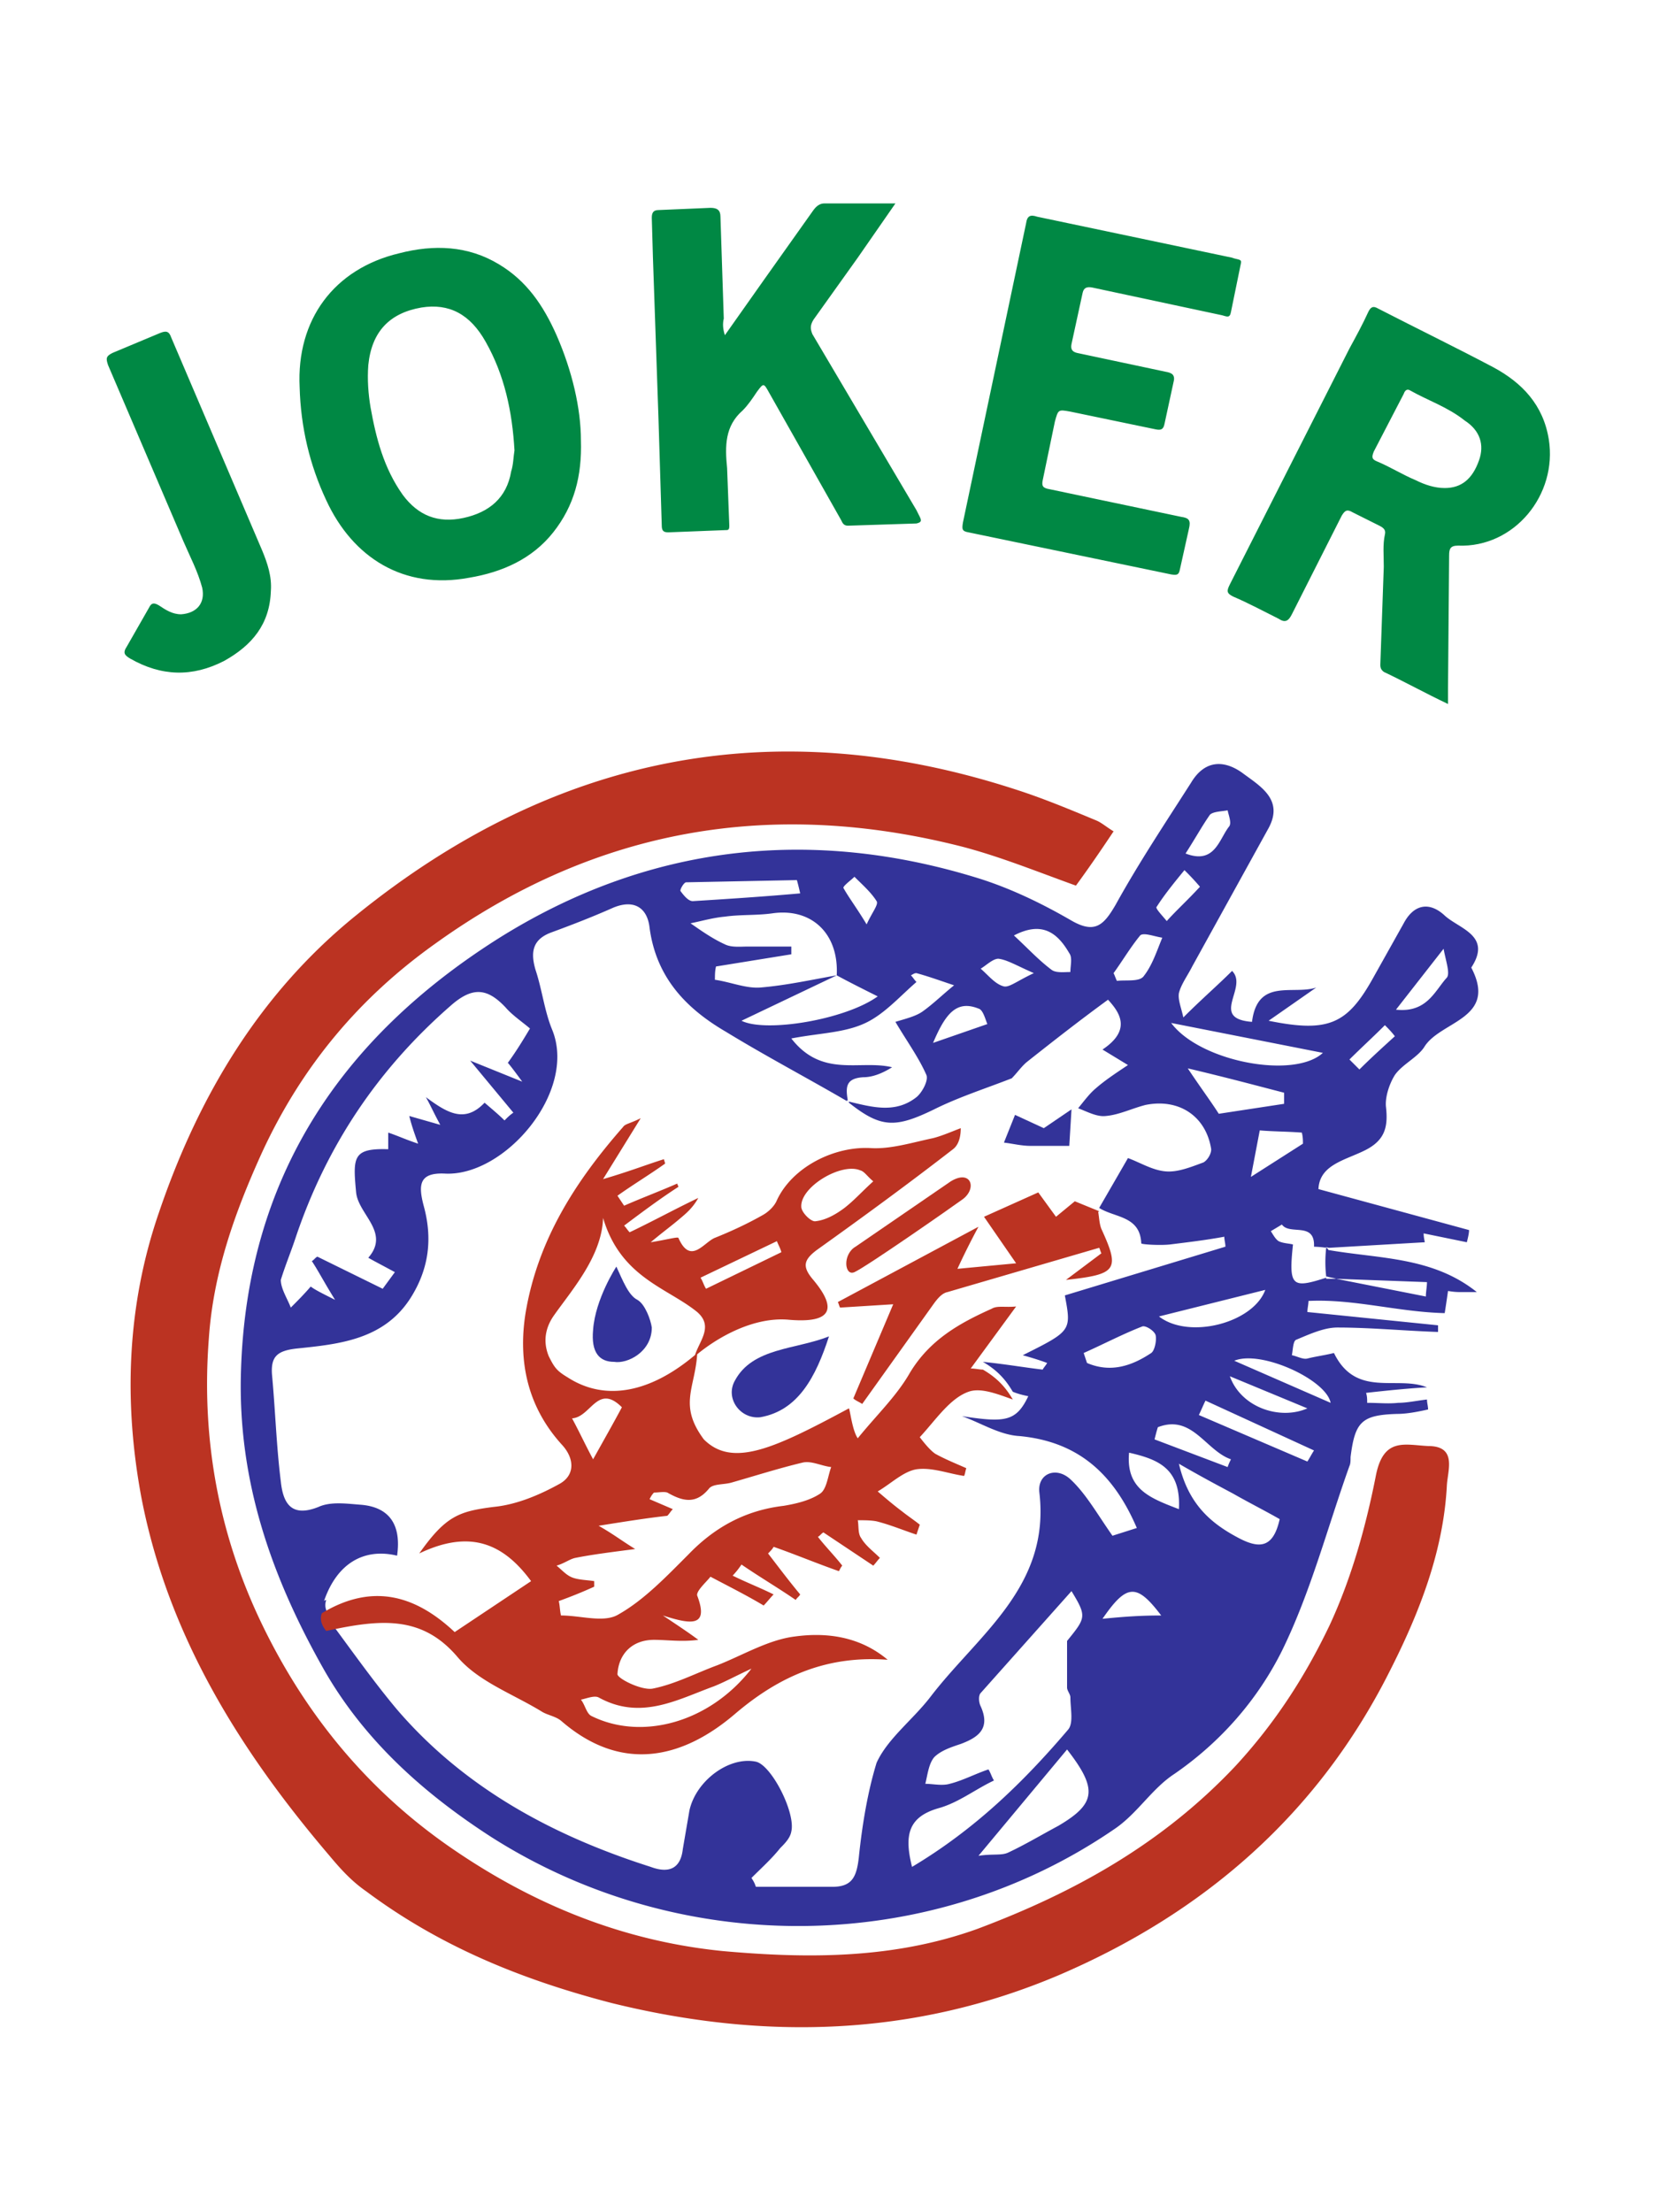 <svg xmlns="http://www.w3.org/2000/svg" width="150" height="200" viewBox="0 0 39.7 52.9"><g transform="matrix(.265 0 0 .265 47 -91)"><path d="M-37.5 383c-.5-3.1-2.4-5.1-5-6.5-3.4-1.8-6.9-3.5-10.4-5.3-.5-.3-.7-.1-.9.3-.5 1.1-1.1 2.2-1.7 3.3l-10.8 21.3c-.3.6-.3.8.3 1.1 1.4.6 2.7 1.3 4.1 2 .6.4.9.2 1.2-.4l4.5-8.9c.3-.5.5-.6 1-.3l2.4 1.2c.4.2.6.4.5.8-.2.9-.1 1.9-.1 2.9l-.3 8.5c0 .4-.1.7.3 1 1.9.9 3.7 1.9 5.8 2.9v-1.4l.1-12c0-.6.1-.9.8-.9 5.1.2 9-4.6 8.2-9.6zm-6.3 1.9c-.6 1.7-1.6 2.5-3.1 2.5-.9 0-1.8-.3-2.6-.7-1.2-.5-2.3-1.2-3.5-1.7-.5-.2-.5-.4-.3-.9l2.7-5.2c.1-.3.3-.5.6-.3 1.6.9 3.4 1.5 4.9 2.7 1.4.9 1.8 2.2 1.3 3.6zm-81.1-1.8c.1 3.2-.6 5.9-2.5 8.3s-4.6 3.6-7.6 4.1c-5.9 1.1-10.5-1.8-12.9-7-1.5-3.2-2.3-6.6-2.4-10.2-.3-6.1 3.1-10.7 9-12.1 3.1-.8 6.2-.7 9 1 2.5 1.5 4 3.7 5.2 6.4 1.4 3.2 2.2 6.6 2.2 9.5zm-6 .9c-.2-3.5-.9-6.8-2.6-9.8-1.4-2.5-3.3-3.5-5.8-3.1-2.9.5-4.5 2.2-4.8 5.2-.1 1.3 0 2.6.2 3.8.5 2.8 1.2 5.5 2.9 7.9 1.4 1.9 3.2 2.6 5.5 2.1s3.9-1.8 4.3-4.2c.2-.6.2-1.3.3-1.9zm19-10.4l3.6-5.1 4.4-6.2c.3-.4.6-.6 1-.6h6.4l-3.4 4.9-4 5.6c-.3.5-.3.8-.1 1.3l9.4 15.9.3.6c.2.4.1.5-.3.6l-6.2.2c-.4 0-.5-.3-.6-.5l-6.5-11.5c-.5-.9-.5-.9-1.1-.1-.4.6-.8 1.2-1.3 1.7-1.6 1.4-1.6 3.2-1.4 5.2l.2 5.2c0 .4-.1.4-.4.4l-5.1.2c-.4 0-.6-.1-.6-.6l-.3-9.8-.5-14.5-.1-3.5c0-.4.1-.7.6-.7l4.7-.2c.6 0 .9.2.9.8l.3 9.2c-.1.4-.1.9.1 1.5zm46.6-6.5l-.9 4.4c-.1.6-.4.4-.8.3l-11.7-2.5c-.5-.1-.8 0-.9.5l-1 4.6c-.1.5.1.7.5.8l8 1.7c.6.1.9.3.7 1l-.8 3.7c-.1.5-.3.6-.8.5l-7.7-1.6c-1.1-.2-1.1-.2-1.4.9l-1.1 5.3c-.1.5 0 .7.6.8l11.9 2.5c.7.1.9.3.7 1.1l-.8 3.6c-.1.5-.2.6-.8.5l-18.3-3.8c-.6-.1-.6-.3-.5-.9l5.7-27c.1-.7.4-.8 1-.6l17.6 3.7c.5.2.9.1.8.5zm-87.6 29.6c-.1 3-1.7 4.9-4.2 6.3-2.9 1.5-5.7 1.4-8.5-.2-.5-.3-.7-.5-.3-1.1l2-3.5c.2-.4.4-.5.9-.2.6.4 1.2.8 2 .8 1.4-.1 2.2-1 1.9-2.4-.4-1.5-1.1-2.8-1.7-4.2l-6.8-15.9c-.2-.6-.2-.8.4-1.1l4.3-1.8c.5-.2.8-.2 1 .4l8.2 19.2c.5 1.2.9 2.4.8 3.7z" fill="#084"/><g fill="#339"><path d="m-56.1 467h4.9"/><path d="M-57.6 456c-.1 0-.1 0 0 0-.1.9-.1 1.7 0 2.6h.1c.3.1.5.1.8.2l8.2.3c0 .4-.1.9-.1 1.3l-8.1-1.6h-.9v-.1c-3.1 1-3.4.8-3-3-.4-.1-.9-.1-1.3-.3-.3-.2-.5-.6-.7-.9l1-.6c.7 1 3-.3 2.9 2-.2 0 .5 0 1.1.1-.1 0-.1-.1 0 0 0-.1.1 0 .3 0l8.6-.5c0-.1-.1-.4-.1-.8l3.9.8c.1-.4.2-.8.2-1.1l-13.6-3.7c.1-2.2 2.4-2.6 4.2-3.5s2.1-2.1 1.9-3.9c-.1-.9.3-2.1.8-2.9.7-1 2.1-1.6 2.7-2.6 1.5-2.3 6.6-2.5 4.2-7.1 1.9-2.9-1.1-3.5-2.4-4.7-1.4-1.3-2.8-1-3.7.7l-2.8 5c-2.3 4.1-4 4.9-9.4 3.8l4.3-3c-2.1.7-5.3-.9-5.8 3.1-3.9-.3-.3-3.1-1.8-4.6-1.3 1.3-2.7 2.5-4.4 4.2-.2-.9-.5-1.6-.4-2.2.2-.8.8-1.6 1.2-2.4l6.9-12.5c1.4-2.6-.8-3.8-2.4-5-1.7-1.2-3.4-1.1-4.6.9-2.3 3.6-4.7 7.2-6.8 11-1.1 1.9-1.9 2.7-4.1 1.4-2.6-1.5-5.3-2.8-8.1-3.7-15.3-4.8-30.1-3.1-43.6 5.4-14.2 9-22.7 21.6-23.2 39.1-.3 9.9 2.8 18.6 7.5 26.9 3.6 6.3 8.9 11.1 15.1 15.1 17.1 10.9 39.6 10.8 56.4-.8 2-1.4 3.3-3.6 5.3-4.9 4.2-2.9 7.5-6.7 9.7-11.1 2.6-5.3 4.1-11.1 6.1-16.7.1-.2.1-.5.1-.8.4-3.2 1-3.8 4.2-3.9.9 0 1.9-.2 2.8-.4 0-.3-.1-.6-.1-.9-.9.1-1.8.3-2.6.3-.9.1-1.8 0-2.8 0 0-.3 0-.6-.1-.9 1.8-.2 3.7-.4 5.5-.5-2.7-1.1-6.4 1-8.4-3.1-.8.2-1.6.3-2.4.5-.4.1-.9-.2-1.4-.3.1-.5.1-1.3.4-1.4 1.2-.5 2.5-1.1 3.7-1.1 3 0 6.1.3 9.1.4v-.6l-11.8-1.2c0-.3.1-.7.1-1 4.1-.2 8.1 1 12.3 1.1.1-.6.2-1.3.3-2 .6.1.9.1 1.3.1h1.3c-4-3.2-8.8-3-13.4-3.8-.1-.2-.2-.2-.2-.2zm10.6-27c.2 1.1.6 2.2.3 2.6-1.1 1.2-1.8 3.2-4.6 2.9zm-5.3 6.9c.3.3.6.6.9 1-1.1 1-2.2 2-3.2 3l-.9-.9c1-1 2.1-2 3.2-3.1zm-7.4 10.7l-4.7 3 .8-4.2c1.1.1 2.5.1 3.8.2.1.4.1.7.1 1zm-13.1 25.6c3.1-1.2 4.3 2.1 6.6 2.9-.1.2-.2.4-.3.7l-6.6-2.5c.1-.4.2-.8.3-1.1zm-.6-6.7c-1.8 1.2-3.7 1.8-5.8.9l-.3-.9c1.8-.8 3.5-1.7 5.3-2.4.3-.1 1.1.4 1.2.8.1.5-.1 1.4-.4 1.6zm.7-3.3l9.6-2.4c-1.1 3-6.9 4.5-9.6 2.4zm5.4-18.3c-.7-1.1-1.6-2.3-2.8-4.1 3.4.8 6 1.5 8.7 2.2v1zm9.4-5.5c-2.6 2.4-11.1.8-13.7-2.7zm-10.2-21.5c.3-.3 1.1-.3 1.6-.4.1.5.4 1.2.1 1.5-.9 1.2-1.3 3.4-3.9 2.4.9-1.4 1.5-2.5 2.2-3.5zm-4.8 8.3c.7-1.1 1.6-2.2 2.5-3.3a23.6 23.6 0 0 1 1.4 1.5c-1.1 1.2-2.1 2.1-3 3.1-.4-.5-1.1-1.2-.9-1.3zm-1.5 2.6c.3-.3 1.3.1 2 .2-.5 1.2-.9 2.5-1.7 3.5-.4.5-1.6.3-2.4.4-.1-.2-.2-.5-.3-.7.8-1.1 1.5-2.3 2.4-3.4zm-6.4 1.6c.3.4.1 1.1.1 1.7-.6 0-1.3.1-1.7-.2-1.2-.9-2.2-2-3.4-3.1 2.5-1.3 3.9-.3 5 1.6zm-6.4.5c.8.1 1.6.6 3.2 1.3-1.5.7-2.2 1.3-2.7 1.2-.8-.2-1.4-1-2.1-1.6.5-.3 1.1-.9 1.6-.9zm-1.8 4.5c.4.1.6.9.8 1.4l-4.9 1.7c1.1-2.6 2.1-3.9 4.1-3.1zm-11.2-11.9c.7.7 1.5 1.4 2 2.2.2.3-.4 1-.9 2.1-.9-1.5-1.6-2.4-2.1-3.3 0-.2.7-.7 1-1zm-1.6 8.9c1.1.6 2.3 1.2 3.7 1.9-2.9 2.1-10.1 3.3-12.3 2.2l8.6-4.1c-2.3.4-4.5.9-6.9 1.1-1.3.1-2.7-.5-4.1-.7 0-.4 0-.8.1-1.2l6.8-1.1v-.7h-3.9c-.7 0-1.5.1-2.1-.2-1.1-.5-2.1-1.2-3.1-1.9 1-.2 2-.5 3.1-.6 1.4-.2 2.9-.1 4.3-.3 3.5-.5 6 1.8 5.8 5.6zm-13.6-8.4l10-.2s.1.3.3 1.2c-3.4.3-6.5.5-9.7.7-.4 0-.8-.5-1.1-.9-.1-.1.3-.8.5-.8zm-35.3 32.2c2.8-8.4 7.5-15.4 14.2-21.2 1.9-1.6 3.2-1.4 4.8.3.6.7 1.5 1.3 2.2 1.9-.6 1-1.2 2-2 3.1.1.1.5.6 1.3 1.7l-4.7-1.9 3.9 4.7c-.3.2-.5.4-.8.7-.5-.5-1.1-1-1.8-1.6-1.8 1.9-3.4.9-5.3-.5.4.7.7 1.4 1.3 2.5l-2.8-.8c.2.8.4 1.4.8 2.5-1.2-.4-1.8-.7-2.7-1v1.5c-3.2-.1-3.2.7-2.9 3.9.2 2 3.1 3.6 1.1 5.9.7.4 1.3.7 2.4 1.3l-1.1 1.5-5.9-2.9c-.2.1-.3.3-.5.4.6.9 1.1 1.9 2.1 3.5-1.2-.6-1.8-.9-2.2-1.2-.6.7-1.2 1.3-1.8 1.9-.3-.8-.9-1.7-.9-2.5.4-1.3.9-2.5 1.3-3.7zm50.9 55.8c-.2 1.8-.6 2.7-2.4 2.7h-6.9c-.1-.3-.2-.5-.4-.8.9-.9 1.8-1.7 2.6-2.7.4-.4.9-.9 1-1.5.4-1.7-1.8-6-3.2-6.3-2.4-.5-5.4 1.7-6 4.4l-.6 3.5c-.2 1.8-1.3 2.2-2.9 1.6-8.8-2.8-16.8-7.1-22.9-14.2-2.1-2.5-4-5.2-6.3-8.3h.3c-.4-.5-.6-1-.4-1.6-.1 0-.2.1-.2.1 1.2-3.5 3.7-4.8 6.6-4.1.4-2.8-.7-4.4-3.3-4.6-1.3-.1-2.7-.3-3.8.2-2.5 1-3.2-.4-3.4-2.3-.4-3.2-.5-6.5-.8-9.7-.1-1.6.5-2.1 2.2-2.3 3.9-.4 8-.8 10.4-4.7 1.6-2.6 1.9-5.3 1.1-8.2-.5-1.9-.4-3 1.9-2.9 5.4.3 12-7.4 9.7-13-.7-1.7-.9-3.6-1.5-5.4-.5-1.7-.2-2.8 1.5-3.4 1.9-.7 3.7-1.4 5.5-2.2 1.9-.8 3.1 0 3.3 1.8.6 4.5 3.3 7.3 6.9 9.4 3.6 2.2 7.4 4.2 11 6.3 0 0-.1 0-.1-.1h.1c-.2-1.2-.2-2 1.4-2.1.9 0 1.8-.4 2.6-.9-2.9-.7-6.3 1-9.1-2.6 2.6-.5 4.8-.5 6.7-1.4 1.7-.8 3.1-2.4 4.6-3.7-.2-.2-.3-.4-.5-.6.2-.1.3-.2.5-.2 1.1.3 2.2.7 3.4 1.1-1 .8-1.9 1.7-2.9 2.4-.6.4-1.4.6-2.4.9 1 1.7 2.1 3.2 2.8 4.8.2.5-.4 1.6-.9 2-1.9 1.5-4 .9-6.1.4v.1c2.9 2.3 4.2 2.3 7.7.6 2.2-1.1 4.7-1.9 7-2.8.5-.5.9-1.1 1.4-1.5 2.4-1.9 4.7-3.7 7.3-5.6 1 1.1 2.2 2.7-.5 4.5l2.3 1.4c-1.2.8-2.1 1.4-2.9 2.1-.6.5-1.1 1.2-1.6 1.8.8.3 1.7.8 2.5.7 1.2-.1 2.4-.7 3.6-1 3-.6 5.4 1 5.9 3.9.1.4-.3 1.1-.7 1.3-1.1.4-2.3.9-3.4.8-1.2-.1-2.3-.8-3.4-1.2l-2.6 4.5c1.4.9 3.7.7 3.8 3.2 0 .1 1.7.2 2.6.1 1.6-.2 3.3-.4 4.9-.7 0 .3.1.6.1.9l-14.5 4.4c.6 3.2.6 3.2-3.8 5.4.7.2 1.4.4 2.2.7-.1.2-.3.4-.4.6-1.7-.2-3.4-.5-5.4-.7 1.2.7 2 1.5 2.7 2.7.5.2.9.3 1.4.4-1.1 2.3-2.1 2.4-6 1.8 1.7.6 3.4 1.7 5.2 1.8 5.3.5 8.5 3.4 10.6 8.3l-2.2.7c-1.4-2-2.4-3.8-3.8-5.1-1.3-1.2-3-.5-2.8 1.2 1 8.5-5.5 12.8-9.8 18.4-1.6 2.1-3.9 3.8-4.9 6-.8 2.6-1.3 5.6-1.6 8.5zm7.2-4.4c1.8-.5 3.3-1.7 5-2.5-.2-.3-.3-.7-.5-1-1.2.4-2.3 1-3.5 1.3-.7.2-1.5 0-2.2 0 .2-.8.3-1.8.8-2.4.6-.6 1.5-.9 2.4-1.2 1.6-.6 2.7-1.4 1.8-3.4-.2-.4-.2-1 0-1.2l8.2-9.2c1.4 2.3 1.3 2.4-.4 4.5v4.2c0 .3.3.6.3.9 0 1 .3 2.3-.2 2.9-4 4.7-8.4 9-14.1 12.4-.7-2.8-.4-4.5 2.4-5.3zm10.8 1.6c-1.5.8-3 1.7-4.5 2.4-.6.3-1.4.1-2.7.3l8-9.6c2.8 3.6 2.6 4.9-.8 6.9zm4-18.7c2.2-3.2 3.1-3.2 5.3-.3-1.8 0-3.3.1-5.3.3zm6.9-9.9c-2.6-1-4.8-1.8-4.5-5.1 2.6.6 4.7 1.4 4.5 5.1zm5.2 2.5c-2.6-1.4-4.4-3.2-5.2-6.6 1.9 1.1 3.4 1.9 4.9 2.7 1.4.8 2.8 1.5 4.2 2.3-.6 2.7-1.9 2.7-3.9 1.6zm6.4-6.8l-9.8-4.2c.2-.4.4-.9.6-1.3l9.8 4.5c-.2.3-.4.7-.6 1zm-7-7.7l7 2.9c-2.5 1.1-6-.1-7-2.9zm9.1 2.4l-8.7-3.8c2.4-1 8.3 1.7 8.7 3.8z"/></g><path d="M-136 493c1.9 2.2 5 3.3 7.6 4.9.5.3 1.2.4 1.7.8 5.4 4.7 10.9 3.5 15.7-.6 4.1-3.5 8.4-5.3 13.8-4.9-2.5-2.1-5.5-2.5-8.4-2.1-2.4.3-4.7 1.7-7 2.6-1.9.7-3.8 1.7-5.8 2.1-1 .2-3.2-.9-3.2-1.3.1-1.8 1.3-3.1 3.3-3.1 1.2 0 2.5.2 4 0-.8-.6-1.7-1.2-3.2-2.2 2.5.8 4.2 1.1 3.1-1.8-.1-.4.8-1.2 1.2-1.7 1.7.9 3.3 1.7 4.8 2.6.3-.3.6-.7.9-1-1.2-.6-2.5-1.1-3.7-1.7.3-.3.6-.7.8-1 1.6 1.1 3.3 2.1 4.9 3.2.1-.2.3-.3.4-.5-1-1.2-1.9-2.4-2.9-3.7.2-.2.4-.4.5-.6 2 .7 3.9 1.5 5.9 2.2.1-.2.2-.4.3-.5-.7-.9-1.5-1.7-2.2-2.6.2-.1.3-.3.5-.4l4.5 3c.2-.2.4-.5.6-.7-.6-.6-1.3-1.1-1.7-1.8-.3-.4-.2-1.1-.3-1.6.6 0 1.2 0 1.7.1 1.2.3 2.4.8 3.6 1.2l.3-.9c-.5-.4-1.1-.8-1.6-1.2-.8-.6-1.5-1.2-2.2-1.8 1.2-.7 2.3-1.8 3.5-2 1.4-.2 2.9.4 4.3.6.1-.2.1-.4.2-.7-.9-.4-1.9-.8-2.8-1.3-.6-.4-1.4-1.5-1.4-1.5 1.4-1.5 2.7-3.5 4.4-4.1 1.1-.4 2.6.2 4 .7-.7-1.2-1.5-2-2.7-2.7-.3 0-.7-.1-1.1-.1l4.1-5.6c-1 .1-1.7-.1-2.2.2-2.9 1.3-5.6 2.8-7.4 5.8-1.2 2.1-3 3.8-4.7 5.9-.5-.7-.7-2.6-.8-2.7-6.7 3.6-10.5 5.4-13.1 2.8-2.3-3.1-.8-4.6-.6-7.7h-.1c-4.1 3.5-8.2 4.3-11.6 2.1-1-.6-1.2-.9-1.7-1.9-.7-1.7 0-3 .4-3.6 1.6-2.3 4.4-5.4 4.5-8.9 1.6 5.4 5.8 6.3 8.5 8.5 1.5 1.3.2 2.6-.2 3.9 0 0 .1 0 .1-.1v.1c1.9-1.6 5.2-3.5 8.4-3.2 4.7.4 3.8-1.7 2.1-3.7-.9-1.1-.8-1.7.4-2.6 4.2-3 8.3-6 12.3-9.1.4-.3.7-.9.7-1.9-.8.3-1.7.7-2.5.9-1.9.4-3.8 1-5.6.9-3.3-.2-7.1 1.7-8.5 4.7-.2.5-.7 1-1.2 1.3-1.4.8-2.9 1.5-4.4 2.1-1 .4-2.2 2.5-3.3 0-.1-.1-1.2.2-2.5.4 1.2-1 1.9-1.5 2.6-2.1.6-.5 1.2-1 1.7-1.9-2.1 1-4.1 2.1-6.2 3.1-.2-.2-.3-.4-.5-.6 1.6-1.2 3.2-2.4 4.9-3.5 0-.1-.1-.2-.1-.3-1.6.7-3.2 1.3-4.8 2l-.6-.9c1.4-1 2.9-1.9 4.3-2.9 0-.1-.1-.3-.1-.4-1.6.5-3.1 1.1-5.5 1.8l3.4-5.5c-1 .5-1.4.5-1.6.8-4.3 4.9-7.7 10.2-8.8 16.8-.7 4.4.2 8.5 3.3 11.9 1.1 1.2 1.2 2.7-.2 3.5-1.8 1-3.9 1.9-6 2.1-3.1.4-4.3.8-6.7 4.2 4.6-2.2 7.6-.9 10.1 2.5l-6.9 4.6c-3.3-3.1-7.2-4.6-12-1.7-.2.6 0 1.1.4 1.6 5-1.1 8.7-1.4 11.9 2.4zm36.3-44c.4.1.6.5 1.2 1-1 .9-1.7 1.7-2.6 2.4-.8.6-1.7 1.1-2.6 1.2-.4.1-1.3-.8-1.3-1.3-.1-1.8 3.6-4 5.3-3.3zm-7.5 6.4c.1.3.3.6.4 1l-6.8 3.3c-.2-.3-.3-.7-.5-1zm-5.7 40.2c1-.4 1.9-.9 3.4-1.6-3.8 4.9-9.9 6.5-14.4 4.3-.5-.2-.6-1-1-1.5.5-.1 1.2-.4 1.6-.2 3.8 2.1 7.1.2 10.4-1zm-12.8-24.2c1.7-.1 2.3-3.2 4.5-1-.8 1.5-1.6 2.9-2.6 4.7-.7-1.3-1.2-2.4-1.9-3.7zm.3 12.6c1.5-.3 3.1-.5 5.4-.8-1.3-.8-1.9-1.3-3.3-2.1 2.5-.4 4.4-.7 6.2-.9.2-.2.3-.4.5-.6l-2.1-.9c.1-.2.2-.4.4-.6.4 0 .9-.1 1.2 0 1.4.8 2.6 1.1 3.8-.4.4-.4 1.3-.3 2-.5 2.1-.6 4.3-1.3 6.4-1.8.8-.2 1.7.3 2.6.4-.3.8-.4 2-1 2.4-.9.6-2.1.9-3.3 1.1-3.4.4-6.2 1.9-8.6 4.4-2 2-4 4.1-6.3 5.4-1.3.8-3.4.1-5.2.1-.1-.4-.1-.9-.2-1.3 1.1-.4 2.1-.8 3.2-1.3v-.5c-.6-.1-1.3-.1-1.9-.3s-1-.7-1.5-1.1c.7-.2 1.2-.6 1.7-.7zm77-10.1c-2.1-.1-4-.8-4.7 2.6-.9 4.6-2.2 9.3-4.2 13.6-2.2 4.6-4.9 8.8-8.5 12.7-6.6 7-14.5 11.4-23.3 14.7-7.5 2.7-15.2 2.7-23 2-9-.9-17.1-4.2-24.5-9.3s-13-11.8-17-20-5.6-16.9-4.9-26c.4-5.9 2.3-11.3 4.8-16.8 3.6-7.8 8.8-14 15.7-18.9 14.5-10.4 30.4-13.1 47.6-8.7 3.4.9 6.6 2.2 10.2 3.5 1.1-1.5 2.2-3.1 3.4-4.9-.8-.5-1.1-.8-1.6-1-2.4-1-4.8-2-7.3-2.8-21.9-7.1-41.7-3-59.4 11.3-8.7 7-14.3 16.3-17.9 26.9-2.9 8.4-3.2 17.1-1.6 25.7 2.4 12.5 8.9 22.9 17 32.4 1 1.2 2 2.3 3.3 3.2 6.7 5 14.1 8 22.2 10.1 13.8 3.4 27.3 3 40.3-2.5 13.1-5.6 23.4-14.5 29.9-27.4 2.7-5.3 4.9-10.9 5.2-16.9.1-1.4.9-3.5-1.7-3.5zm-29.8-21.2c.1.5.1 1.1.3 1.6 1.7 3.7 1.4 4.1-3.2 4.6l3.2-2.4c-.1-.2-.1-.3-.2-.5l-13.7 4c-.5.1-.9.6-1.2 1l-6.5 9.1c-.3-.2-.6-.3-.8-.5l3.6-8.5-4.8.3c-.1-.2-.1-.3-.2-.5l12.7-6.8a67.3 67.3 0 0 0-1.9 3.8l5.3-.5-2.9-4.2 4.9-2.2 1.6 2.2 1.7-1.4 2.2.9c-.1.1-.1 0-.1 0z" fill="#b32"/><path d="M-111 468c1.6-3 5.5-2.8 8.5-4-1.2 3.7-2.8 6.7-6.2 7.3-1.8.2-3.2-1.7-2.3-3.3z" fill="#339"/><path d="M-91.5 450c1.8-1.1 2.4.6 1.1 1.6-1.1.8-8.7 6.1-9.8 6.6-.9.4-1.1-1.6.1-2.3z" fill="#b32"/><path d="M-85.7 444l2.6 1.2 2.5-1.7-.2 3.3h-3.5c-.8 0-1.6-.2-2.4-.3zm2.8 56.9l-3.6 4.6m-32-42.3c0 2.2-2.2 3.3-3.4 3.1-1.3 0-2.1-.8-1.9-2.9.2-2.8 2.1-5.7 2.1-5.7.6 1.3 1.1 2.6 1.9 3 .7.4 1.2 1.8 1.3 2.5z" fill="#339"/></g></svg>